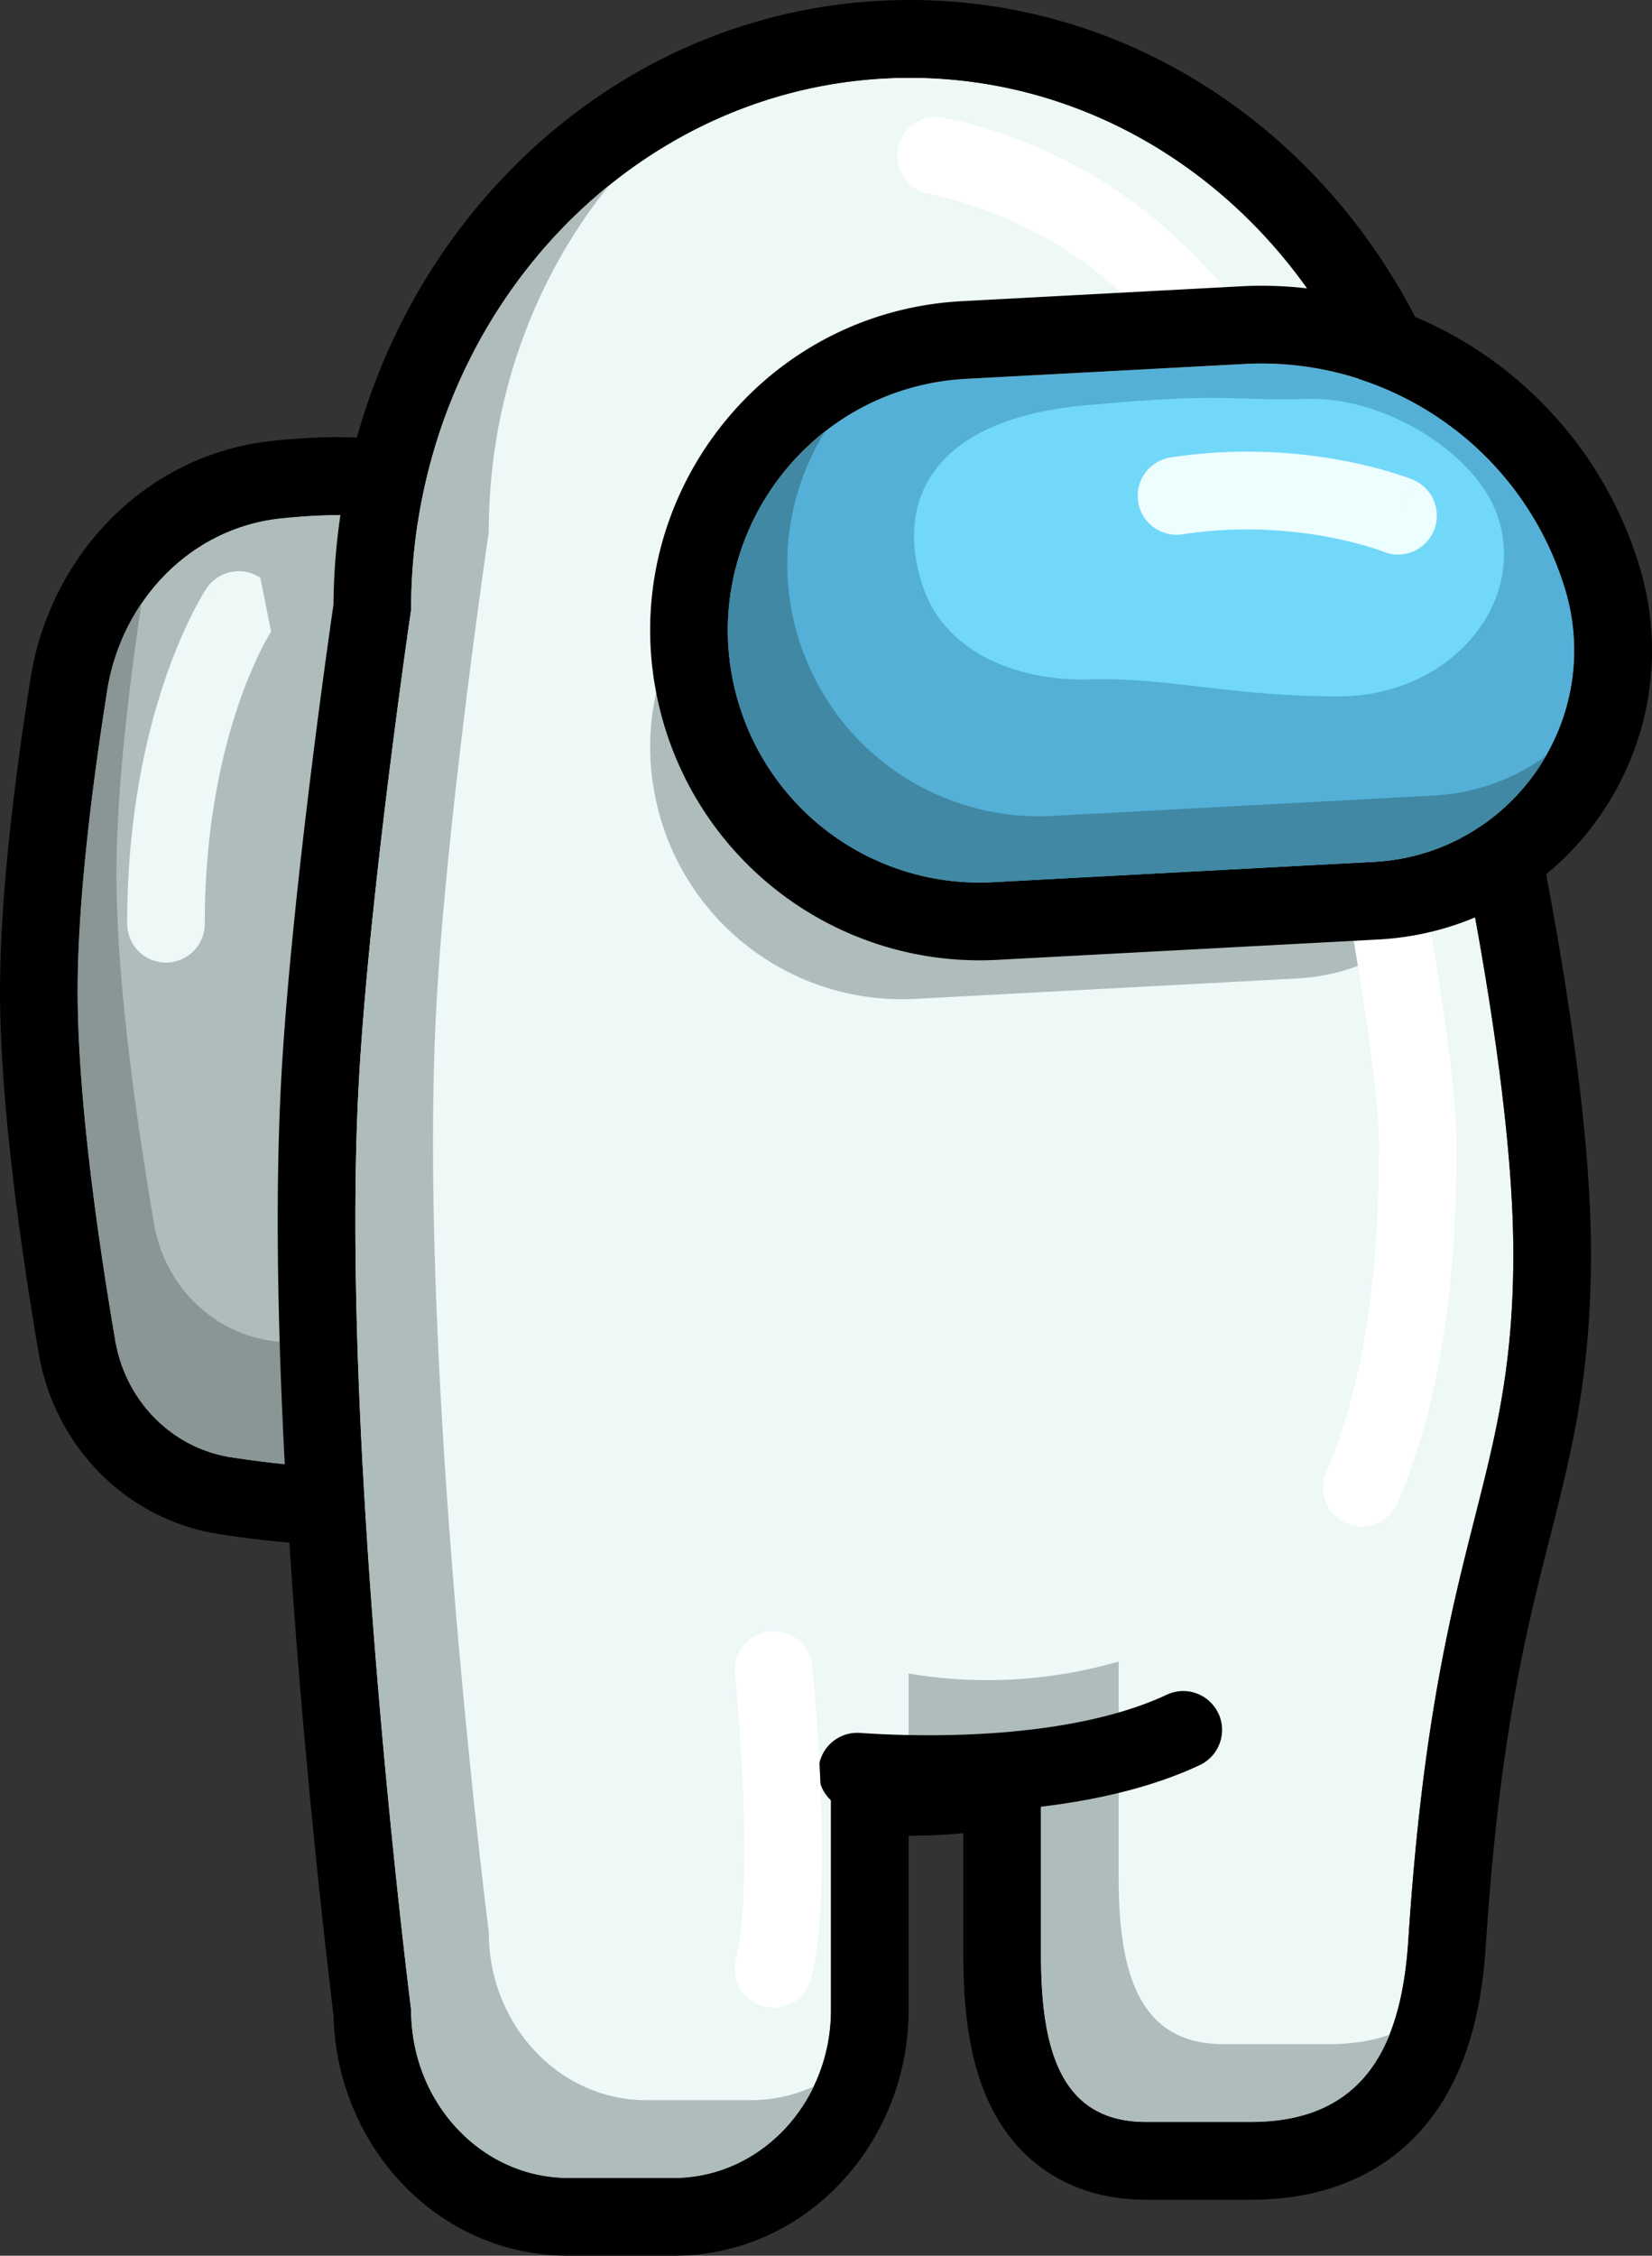 <svg width="181" height="247" fill="none" xmlns="http://www.w3.org/2000/svg"><rect width="100%" height="100%" fill="#333333" stroke="none"/><path d="M59.027 73.044c0-7.95-5.486-14.935-13.358-15.97a70.915 70.915 0 0 0-8.841-.686c-1.85 0-3.913.137-6.01.354-9.95 1.022-17.512 8.998-19.076 18.891-1.587 10.03-3.237 22.86-3.237 32.877 0 11.941 2.34 27.868 4.125 38.293 1.131 6.58 6.167 11.78 12.758 12.78 3.802.579 7.987 1.056 11.44 1.056 2.679 0 5.8-.289 8.841-.685 7.867-1.035 13.358-8.023 13.358-15.97V73.04v.004z" fill="#AEBCBB"/><path fill-rule="evenodd" clip-rule="evenodd" d="M67.532 143.984V73.04c0-11.729-8.178-22.763-20.757-24.415-3.207-.422-6.737-.758-9.947-.758-2.237 0-4.61.162-6.881.396C15.73 49.728 5.439 61.039 3.342 74.296 1.743 84.389 0 97.782 0 108.51c0 12.733 2.462 29.286 4.252 39.733 1.714 9.995 9.446 18.171 19.86 19.76 3.934.596 8.616 1.149 12.716 1.149 3.21 0 6.74-.34 9.947-.758 12.579-1.652 20.757-12.686 20.757-24.419v.009zm-21.863-86.91c7.867 1.035 13.358 8.02 13.358 15.97v70.94c0 7.951-5.486 14.939-13.358 15.97-3.04.4-6.162.69-8.841.69-3.454 0-7.638-.477-11.44-1.056-6.591-1.001-11.627-6.201-12.758-12.781-1.786-10.425-4.125-26.352-4.125-38.289 0-10.02 1.65-22.852 3.232-32.88 1.57-9.893 9.13-17.866 19.077-18.892 2.101-.213 4.164-.353 6.014-.353 2.679 0 5.8.28 8.84.681z" fill="#000"/><path fill-rule="evenodd" clip-rule="evenodd" d="M59.027 142.391v1.589c0 7.951-5.486 14.939-13.358 15.97-3.04.4-6.162.689-8.841.689-3.453 0-7.638-.477-11.44-1.056-6.591-1-11.627-6.2-12.758-12.78-1.786-10.425-4.125-26.352-4.125-38.289 0-10.02 1.65-22.852 3.232-32.88a23.626 23.626 0 0 1 3.76-9.561c-1.416 9.454-2.74 20.688-2.74 29.665 0 11.937 2.34 27.864 4.126 38.285 1.131 6.584 6.166 11.784 12.758 12.784 3.802.58 7.986 1.057 11.44 1.057 2.679 0 5.8-.29 8.84-.686a14.855 14.855 0 0 0 9.106-4.787z" fill="#899695"/><path fill-rule="evenodd" clip-rule="evenodd" d="M28.518 63.262a4.25 4.25 0 0 0-5.898 1.184l3.538 2.363c-3.538-2.363-3.538-2.363-3.542-2.36l-.005.01-.012.02-.034.048c-.147.222-.286.45-.417.68a37.502 37.502 0 0 0-1.025 1.892c-.83 1.63-1.905 4.011-2.973 7.103-2.13 6.192-4.218 15.246-4.218 26.94a4.259 4.259 0 0 0 4.252 4.259 4.259 4.259 0 0 0 4.253-4.259c0-10.663 1.901-18.78 3.755-24.163a47.702 47.702 0 0 1 2.51-6.022c.3-.594.624-1.176.969-1.746l.034-.055m0 0-.004.008z" fill="#EDF8F7"/><path d="M154.311 66.775c0-32.174-24.465-58.258-54.638-58.258-30.172 0-54.633 26.084-54.633 58.258 0 0-4.665 31.663-5.75 52.126-2.1 39.524 5.75 101.184 5.75 101.184 0 10.162 7.723 18.398 17.253 18.398h11.499c9.526 0 17.253-8.236 17.253-18.398v-28.319a51.7 51.7 0 0 0 23.007-1.316v23.503c0 10.161 1.969 18.397 11.499 18.397h11.499c12.941 0 16.555-9.113 17.253-19.93 2.879-44.46 11.503-49.059 11.503-75.122 0-26.063-11.503-70.523-11.503-70.523h.008z" fill="#EDF8F7"/><path fill-rule="evenodd" clip-rule="evenodd" d="M45.044 220.086c0 10.161 7.723 18.397 17.253 18.397h11.499c9.526 0 17.253-8.236 17.253-18.397v-28.32c2.773.468 5.613.715 8.505.724h.123a51.891 51.891 0 0 0 14.374-2.04v23.503c0 10.161 1.974 18.397 11.504 18.397h11.499c12.941 0 16.555-9.113 17.253-19.93 1.527-23.563 4.665-35.93 7.28-46.227 2.318-9.135 4.223-16.643 4.223-28.895 0-26.063-11.503-70.523-11.503-70.523.004-32.174-24.457-58.258-54.63-58.258-30.172 0-54.633 26.084-54.633 58.258 0 0-4.665 31.663-5.75 52.126-2.1 39.524 5.75 101.185 5.75 101.185zm-8.505-153.95C36.862 30.053 64.52 0 99.677 0c35.008 0 62.574 29.798 63.127 65.677l.255 1.004c1.954 7.93 3.735 15.901 5.341 23.908 2.883 14.416 5.916 32.766 5.916 46.709 0 13.329-2.135 21.727-4.466 30.918l-.468 1.831c-2.428 9.624-5.188 21.352-6.587 42.927-.383 5.911-1.599 12.848-5.618 18.439-4.448 6.188-11.354 9.455-20.123 9.455h-11.499c-3.628 0-7.14-.797-10.245-2.692-3.113-1.899-5.248-4.557-6.668-7.367-2.649-5.238-3.096-11.584-3.096-16.856v-13.231a60.905 60.905 0 0 1-5.869.285h-.123v19.079C99.554 234.437 88.52 247 73.796 247h-11.5c-14.522 0-25.46-12.222-25.753-26.335l-.03-.235-.247-2.061a1002.891 1002.891 0 0 1-3.36-33.345c-1.709-20.424-3.189-46.206-2.108-66.575.56-10.548 2.032-23.827 3.338-34.337a987.5 987.5 0 0 1 2.407-17.971l-.004-.005z" fill="#000"/><path fill-rule="evenodd" clip-rule="evenodd" d="M154.175 62.644c.085 1.367.132 2.743.132 4.131 0 0 3.359 12.968 6.443 29.001a23.068 23.068 0 0 1-18.716 11.37l-41.761 2.228a27.527 27.527 0 0 1-17.244-4.934 27.594 27.594 0 0 1-10.56-14.515c-5.265-17.162 6.974-34.708 24.878-35.666l30.534-1.627a34.698 34.698 0 0 1 26.294 10.017v-.005z" fill="#AEBCBB"/><path fill-rule="evenodd" clip-rule="evenodd" d="M152.24 222.807c-2.288 5.681-6.761 9.543-15.182 9.543h-11.503c-9.526 0-11.503-8.236-11.503-18.397V190.45a51.527 51.527 0 0 1-14.374 2.04h-.124v-9.242a51.683 51.683 0 0 0 23.007-1.315v23.503c0 10.161 1.969 18.397 11.499 18.397h11.499c2.582 0 4.793-.362 6.677-1.03l.004.004zm-63.075 5.647c-2.853 5.953-8.667 10.029-15.369 10.029H62.297c-9.526 0-17.253-8.236-17.253-18.397 0 0-7.85-61.661-5.75-101.185 1.085-20.463 5.75-52.126 5.75-52.126 0-18.989 8.518-35.857 21.706-46.491-8.23 10.2-13.2 23.465-13.2 37.974 0 0-4.666 31.663-5.75 52.125-2.101 39.525 5.75 101.185 5.75 101.185 0 10.161 7.722 18.398 17.252 18.398h11.5c2.37 0 4.712-.515 6.863-1.512z" fill="#AEBCBB"/><path fill-rule="evenodd" clip-rule="evenodd" d="M98.402 16.14a4.265 4.265 0 0 0 1.742 4.4c.46.318.978.542 1.524.66 16.266 3.492 26.876 14.457 33.604 27.246 6.762 12.853 9.381 27.183 9.696 36.343.009.238.037.474.085.707a541 541 0 0 1 3.785 20.642c1.284 7.895 2.241 15.258 2.241 19.227 0 10.796-.808 24.181-5.775 35.858a4.256 4.256 0 0 0 2.246 5.587 4.254 4.254 0 0 0 5.579-2.248c5.673-13.343 6.455-28.171 6.455-39.201 0-4.761-1.08-12.789-2.347-20.59a547.803 547.803 0 0 0-3.785-20.642c-.404-10.19-3.274-25.624-10.657-39.656-7.502-14.267-19.885-27.426-39.345-31.6a4.247 4.247 0 0 0-3.199.588 4.258 4.258 0 0 0-1.85 2.68z" fill="#fff"/><path d="M171.449 64.39a34.801 34.801 0 0 0-13.317-18.305 34.723 34.723 0 0 0-21.746-6.224l-30.534 1.622c-17.903.954-30.142 18.504-24.877 35.666a27.594 27.594 0 0 0 10.561 14.517 27.528 27.528 0 0 0 17.246 4.932l41.757-2.227c15.05-.8 25.342-15.557 20.915-29.98h-.005z" fill="#54B0D7"/><path fill-rule="evenodd" clip-rule="evenodd" d="m135.931 31.352-30.534 1.627c-23.423 1.248-39.443 24.214-32.55 46.674a36.11 36.11 0 0 0 13.82 18.994 36.025 36.025 0 0 0 22.566 6.456l41.757-2.227c20.578-1.095 34.646-21.268 28.595-40.99a43.317 43.317 0 0 0-16.58-22.79 43.21 43.21 0 0 0-27.074-7.744zm.455 8.504a34.717 34.717 0 0 1 21.749 6.222 34.801 34.801 0 0 1 13.319 18.308c4.427 14.428-5.865 29.184-20.919 29.985l-41.753 2.227a27.527 27.527 0 0 1-17.246-4.932 27.593 27.593 0 0 1-10.561-14.517c-5.265-17.162 6.974-34.708 24.877-35.666l30.534-1.627z" fill="#000"/><path fill-rule="evenodd" clip-rule="evenodd" d="M169.395 82.762a23.099 23.099 0 0 1-7.949 8.217 23.059 23.059 0 0 1-10.911 3.392l-41.753 2.227a27.527 27.527 0 0 1-17.246-4.932 27.594 27.594 0 0 1-10.562-14.517c-3.53-11.507.808-23.184 9.441-29.92a27.445 27.445 0 0 0-2.925 22.663A27.594 27.594 0 0 0 98.05 84.41a27.528 27.528 0 0 0 17.246 4.933l41.753-2.228a22.968 22.968 0 0 0 12.345-4.352z" fill="#4088A3"/><path d="M164.101 56.559c-2.28-6.844-12.273-13.13-20.855-12.878-8.582.255-8.446-.792-24.559.724-16.118 1.507-20.817 10.101-17.576 19.806 2.279 6.848 9.759 10.434 18.341 10.179 8.578-.247 15.28 1.865 27.243 1.865 11.958 0 20.646-9.987 17.406-19.696z" fill="#71D8F9"/><path fill-rule="evenodd" clip-rule="evenodd" d="m153.172 56.46 1.59-3.947a4.261 4.261 0 0 1 .074 7.87 4.248 4.248 0 0 1-3.255.03h.009l-.051-.021-.277-.099a22.41 22.41 0 0 0-1.195-.391 43.05 43.05 0 0 0-4.665-1.125c-4.01-.74-9.585-1.235-15.845-.268a4.25 4.25 0 0 1-3.163-.774 4.26 4.26 0 0 1 1.866-7.645 56.28 56.28 0 0 1 18.682.31c1.89.345 3.76.796 5.6 1.35.68.208 1.354.435 2.02.682l.128.051.042.017.017.009h.009l-1.586 3.952z" fill="#EDFEFF"/><path fill-rule="evenodd" clip-rule="evenodd" d="M133.49 187.618a4.262 4.262 0 0 0-2.404-2.198 4.262 4.262 0 0 0-3.252.149c-5.048 2.368-11.473 3.586-17.784 4.11-6.256.515-12.09.332-15.765.077a4.247 4.247 0 0 0-4.158 2.331 4.268 4.268 0 0 0 .614 4.733 4.257 4.257 0 0 0 2.957 1.432c5.68.39 11.379.362 17.053-.086 6.749-.562 14.328-1.899 20.694-4.888a4.254 4.254 0 0 0 2.197-2.407 4.276 4.276 0 0 0-.147-3.257l-.005.004z" fill="#000"/><path fill-rule="evenodd" clip-rule="evenodd" d="M84.317 178.619a4.252 4.252 0 0 0-2.863 1.547 4.263 4.263 0 0 0-.934 3.121c.531 5.374.863 10.766.995 16.166.14 6.311-.085 11.992-.88 15.079a4.263 4.263 0 0 0 .463 3.221 4.25 4.25 0 0 0 7.774-1.1c1.118-4.365 1.288-11.149 1.148-17.392a227.994 227.994 0 0 0-1.038-16.839 4.262 4.262 0 0 0-3.012-3.647 4.254 4.254 0 0 0-1.653-.156z" fill="#fff"/></svg>